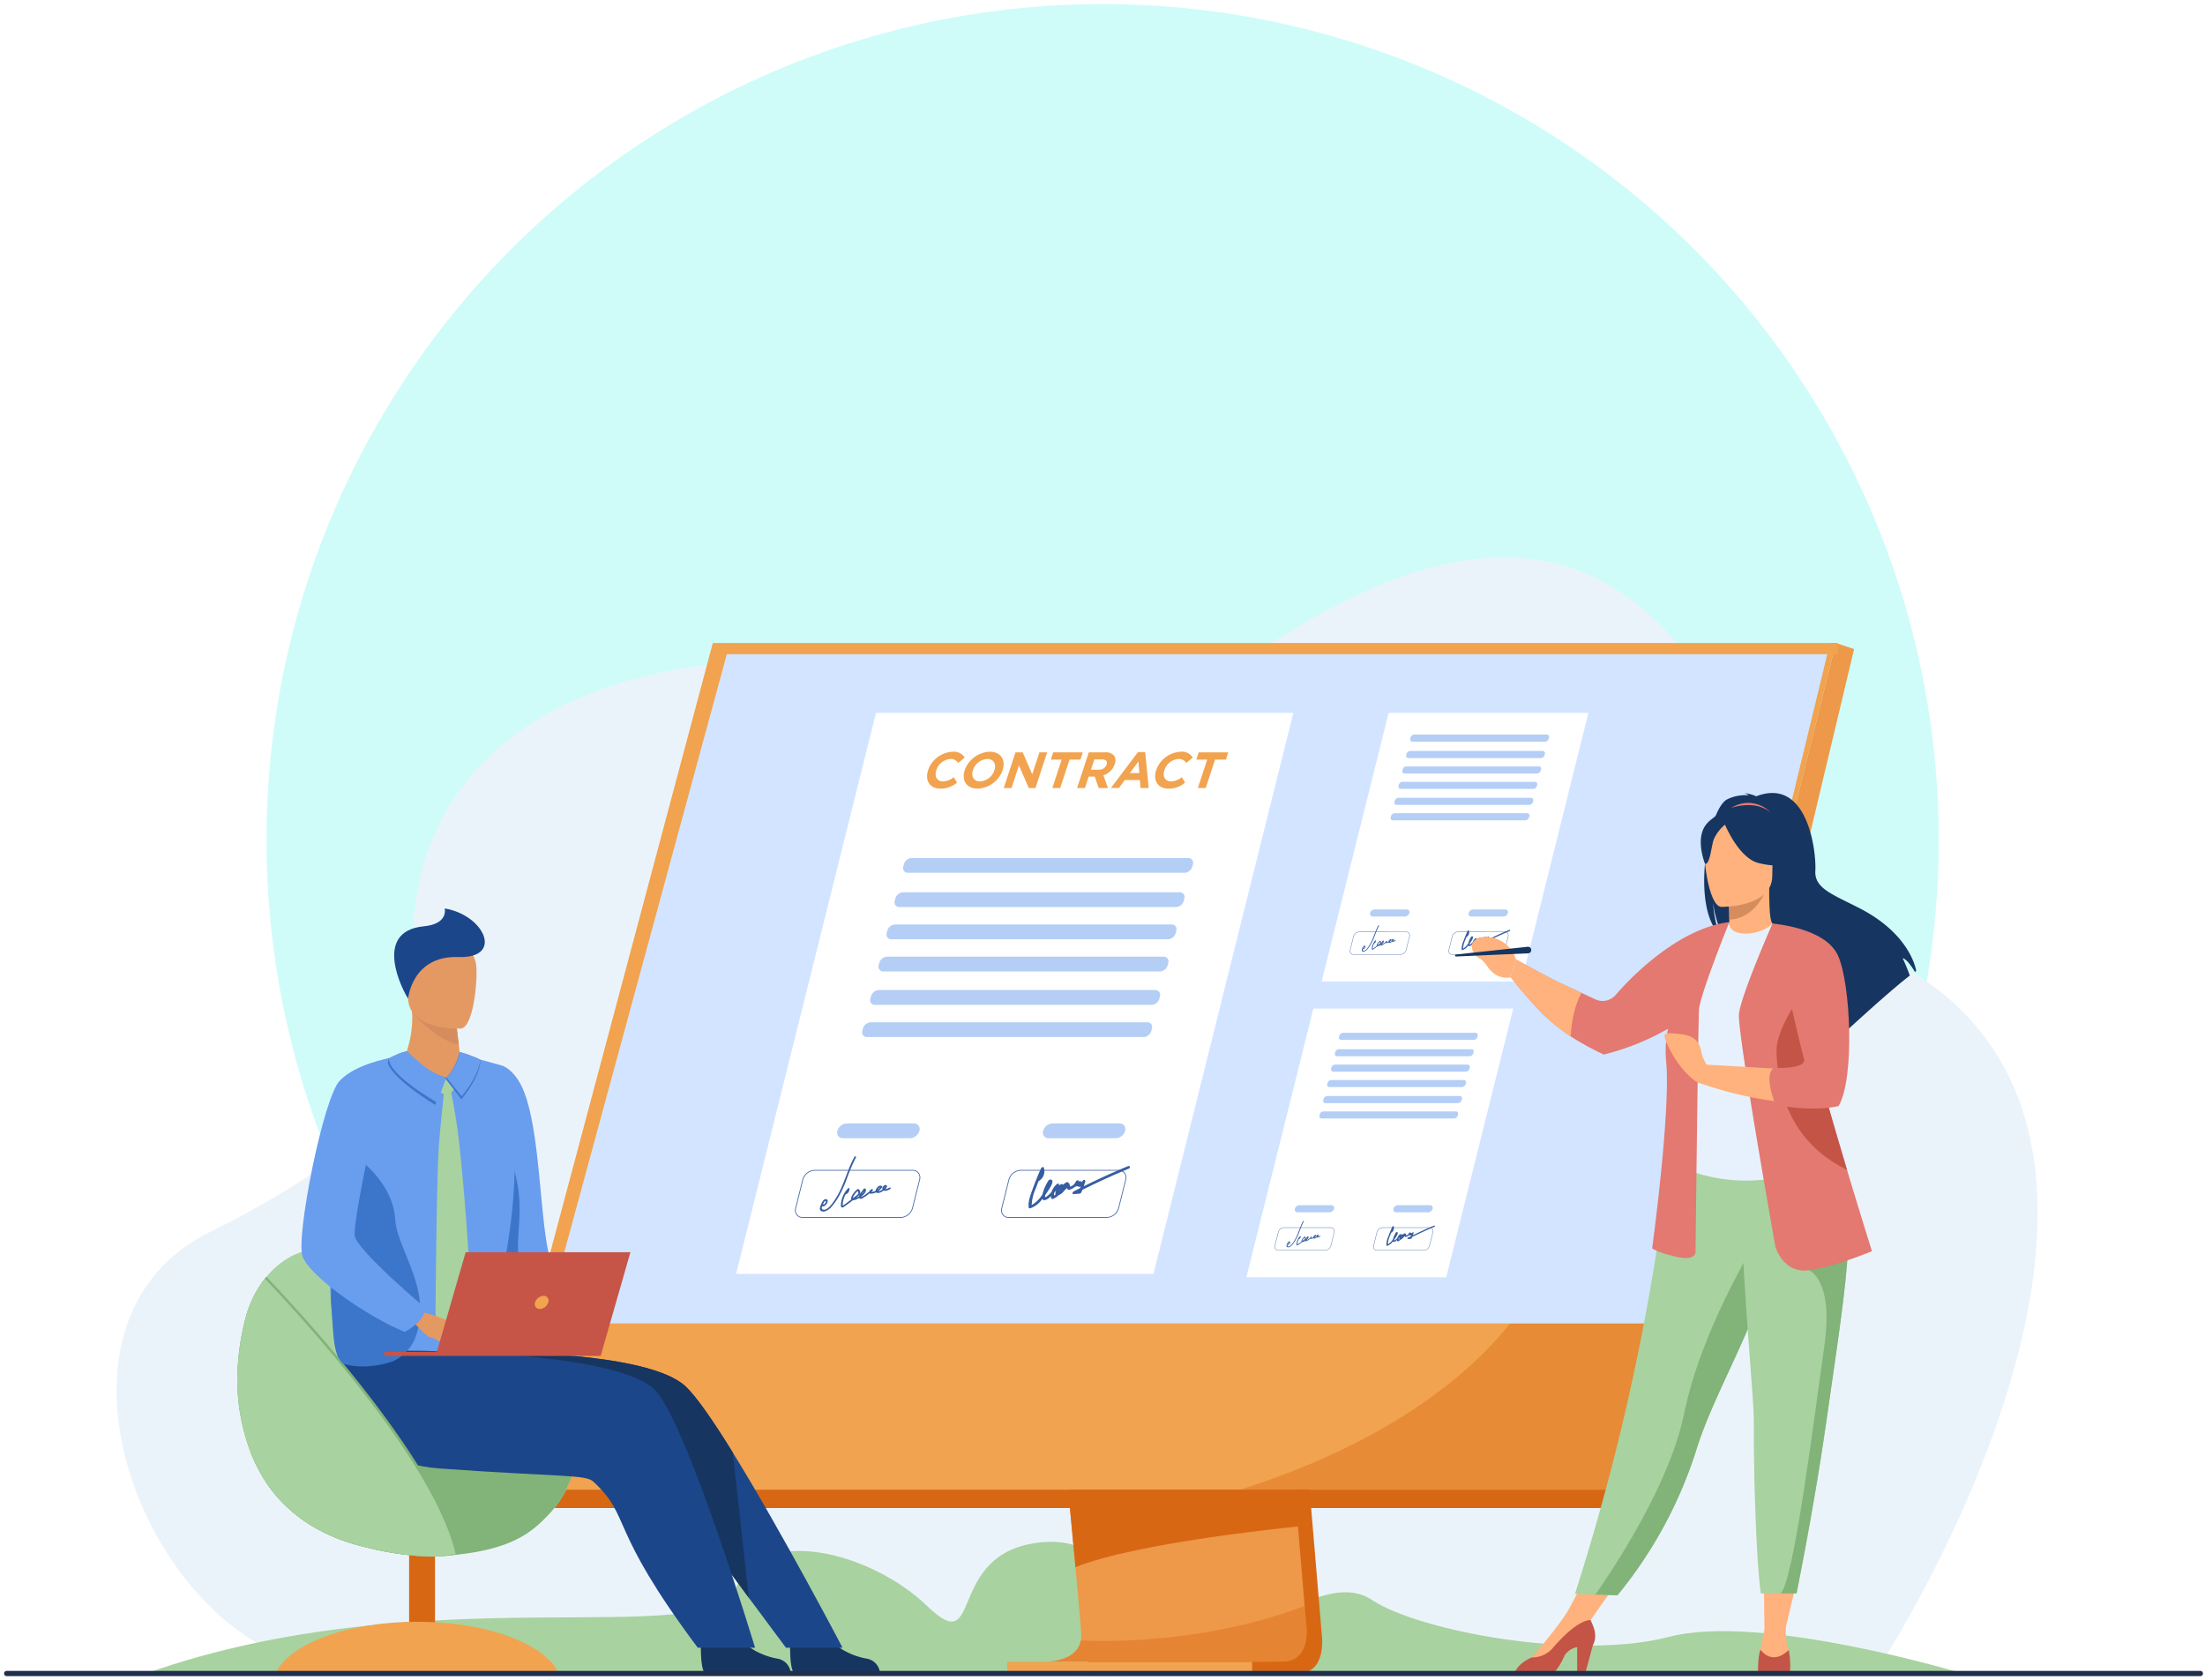 <svg xmlns="http://www.w3.org/2000/svg" xmlns:xlink="http://www.w3.org/1999/xlink" width="542" height="413" viewBox="0 0 542 413">
  <rect x="0" y="0" width="542" height="413" fill="#808080" stroke="none"/>
  <defs>
    <clipPath id="clip-Artboard_11">
      <rect width="542" height="413"/>
    </clipPath>
  </defs>
  <g id="Artboard_11" data-name="Artboard – 11" clip-path="url(#clip-Artboard_11)">
    <rect width="542" height="413" fill="#FFFFFF"/>
    <g id="Group_119240" data-name="Group 119240" transform="translate(-145 -95.478)">
      <circle id="Ellipse_14869" data-name="Ellipse 14869" cx="205.522" cy="205.522" r="205.522" transform="translate(210.508 96.478)" fill="#cffcf9"/>
      <g id="Group_119239" data-name="Group 119239" transform="translate(146 232.527)">
        <path id="Path_81503" data-name="Path 81503" d="M799.487,726.206s90.55-138.963-5.584-176.969c-24.215-9.573-32.662-143.6-140.222-76.587-42.775,26.65-104.367-5.6-163.351,12.027-54.169,16.189-55.415,62.886-48.566,79.7,7.484,18.369-22.36,40.331-52.924,55.415C340.9,643.449,376.152,726.6,421.444,727S799.487,726.206,799.487,726.206Z" transform="translate(-338.267 -453.962)" fill="#ebf3fa"/>
        <path id="Path_81504" data-name="Path 81504" d="M400.27,1617.464H846.507s-49.251-14.889-71.906-8.973-61.589-1.4-73.137-9.08-28.071,11.078-43.126,6.405-21.236-24.354-41.249-20.075-11.467,28.188-24.939,15.164-40.635-20.361-46.947-4.5S469.152,1593.14,400.27,1617.464Z" transform="translate(-365.272 -1343.156)" fill="#a8d29f"/>
        <g id="Group_118066" data-name="Group 118066" transform="translate(118.71 21.023)">
          <g id="Group_118043" data-name="Group 118043" transform="translate(0)">
            <path id="Path_81505" data-name="Path 81505" d="M1477.442,948.192,1490.715,1106s1.391,9.566-5.725,9.583c-11.7.028-58.233,0-58.233,0s8.805-1.991,8.7-6.472c-.125-5.281-15.513-162.418-15.513-162.418Z" transform="translate(-1285.527 -862.315)" fill="#d86713"/>
            <path id="Path_81506" data-name="Path 81506" d="M1466.907,1102.2c-11.395.146-55.838.007-58.141,0,.866,0,7.551-.165,8.5-5.195a6.72,6.72,0,0,0,.111-1.276c0-.984-.545-7.228-1.423-16.743-.785-8.533-1.841-19.693-3.024-32.046-4.584-47.87-11.065-113.628-11.065-113.628l57.5,1.493,9.431,112.136,1.841,21.886,1.655,19.691.346,4.1S1474.256,1102.112,1466.907,1102.2Z" transform="translate(-1271.313 -851.795)" fill="#ee9849"/>
            <path id="Path_81507" data-name="Path 81507" d="M1123.153,552.241,1090.824,682.1l-4.426,17.785-15.058,60.485H791.6l55.5-208.13Z" transform="translate(-791.597 -552.24)" fill="#f1a34f"/>
            <path id="Path_81508" data-name="Path 81508" d="M2151.111,552.239l4.48,1.494-50.337,211.155-5.957-4.517Z" transform="translate(-1819.554 -552.239)" fill="#ee9849"/>
            <path id="Path_81509" data-name="Path 81509" d="M1077.3,1529.7H799.279l-7.677-4.517h279.742Z" transform="translate(-791.6 -1317.049)" fill="#d86713"/>
            <rect id="Rectangle_148435" data-name="Rectangle 148435" width="60.196" height="2.86" transform="translate(127.871 250.473)" fill="#f1a34f"/>
            <path id="Path_81510" data-name="Path 81510" d="M1517.759,1545.87l-.376,4.478-.014.165s-39.1,3.749-54.668,9.995c-.392-4.278-.854-9.217-1.367-14.637Z" transform="translate(-1318.064 -1333.312)" fill="#d86713"/>
            <path id="Path_81511" data-name="Path 81511" d="M1492.282,1672.53c-11.395.146-55.838.007-58.141,0,.866,0,7.551-.165,8.5-5.195,4.577.237,30.029,1.049,55.026-8.489l.346,4.1S1499.631,1672.437,1492.282,1672.53Z" transform="translate(-1296.689 -1422.121)" fill="#d86713" opacity="0.4"/>
            <path id="Path_81512" data-name="Path 81512" d="M1761.682,1334.179l-10.172,40.859h-94.184c39.823-12.652,58.674-31.159,66.271-40.859Z" transform="translate(-1472.13 -1166.906)" fill="#d86713" opacity="0.4"/>
            <path id="Path_81513" data-name="Path 81513" d="M1173.353,565.1l-39.9,164.521H858.141L902.849,565.1Z" transform="translate(-843.906 -562.35)" fill="#d2e4ff"/>
            <path id="Path_81514" data-name="Path 81514" d="M840.13,1334.179h3.4l-.682,2.508-3.293-.373Z" transform="translate(-829.299 -1166.906)" fill="#f1a34f"/>
            <path id="Path_81515" data-name="Path 81515" d="M2334.2,552.236v2.752h-2.556l.667-2.752Z" transform="translate(-2002.2 -552.236)" fill="#f1a34f"/>
          </g>
          <g id="Group_118051" data-name="Group 118051" transform="translate(61.22 17.176)">
            <path id="Path_81516" data-name="Path 81516" d="M1077.781,770.456h102.6l34.389-137.927h-102.6Z" transform="translate(-1077.781 -632.529)" fill="#fff"/>
            <g id="Group_118050" data-name="Group 118050" transform="translate(14.49 9.555)">
              <g id="Group_118045" data-name="Group 118045" transform="translate(10.363 26.125)" opacity="0.5">
                <g id="Group_118044" data-name="Group 118044" transform="translate(6.138)">
                  <path id="Path_81517" data-name="Path 81517" d="M1242.648,916.331h67.97a2.1,2.1,0,0,0,1.913-1.532l.144-.574a1.16,1.16,0,0,0-1.15-1.532h-67.969a2.1,2.1,0,0,0-1.914,1.532l-.143.574A1.16,1.16,0,0,0,1242.648,916.331Z" transform="translate(-1237.43 -888.439)" fill="#699dee"/>
                  <path id="Path_81518" data-name="Path 81518" d="M1270.916,802.955h67.97a2.1,2.1,0,0,0,1.914-1.532l.143-.574a1.16,1.16,0,0,0-1.15-1.532h-67.969a2.1,2.1,0,0,0-1.914,1.532l-.143.574A1.16,1.16,0,0,0,1270.916,802.955Z" transform="translate(-1259.65 -799.317)" fill="#699dee"/>
                  <path id="Path_81519" data-name="Path 81519" d="M1261.1,842.339h67.97a2.1,2.1,0,0,0,1.914-1.532l.143-.574a1.16,1.16,0,0,0-1.15-1.532H1262a2.1,2.1,0,0,0-1.914,1.532l-.143.574A1.16,1.16,0,0,0,1261.1,842.339Z" transform="translate(-1251.931 -830.276)" fill="#699dee"/>
                  <path id="Path_81520" data-name="Path 81520" d="M1251.872,879.335h67.97a2.1,2.1,0,0,0,1.913-1.532l.143-.574a1.16,1.16,0,0,0-1.15-1.532h-67.97a2.1,2.1,0,0,0-1.914,1.532l-.143.574A1.16,1.16,0,0,0,1251.872,879.335Z" transform="translate(-1244.68 -859.358)" fill="#699dee"/>
                  <path id="Path_81521" data-name="Path 81521" d="M1223.849,991.73h67.969a2.1,2.1,0,0,0,1.914-1.532l.143-.574a1.16,1.16,0,0,0-1.15-1.532h-67.969a2.1,2.1,0,0,0-1.914,1.532l-.143.574A1.16,1.16,0,0,0,1223.849,991.73Z" transform="translate(-1222.652 -947.709)" fill="#699dee"/>
                  <path id="Path_81522" data-name="Path 81522" d="M1233.073,954.734h67.97a2.1,2.1,0,0,0,1.914-1.532l.143-.574a1.16,1.16,0,0,0-1.15-1.532H1233.98a2.1,2.1,0,0,0-1.914,1.532l-.143.574A1.16,1.16,0,0,0,1233.073,954.734Z" transform="translate(-1229.903 -918.627)" fill="#699dee"/>
                </g>
                <path id="Path_81523" data-name="Path 81523" d="M1195.379,1107.991h16.508a2.493,2.493,0,0,0,2.272-1.819h0a1.377,1.377,0,0,0-1.365-1.819h-16.508a2.493,2.493,0,0,0-2.272,1.819h0A1.377,1.377,0,0,0,1195.379,1107.991Z" transform="translate(-1193.958 -1039.1)" fill="#699dee"/>
                <path id="Path_81524" data-name="Path 81524" d="M1431.792,1107.991H1448.3a2.493,2.493,0,0,0,2.272-1.819h0a1.377,1.377,0,0,0-1.365-1.819H1432.7a2.493,2.493,0,0,0-2.272,1.819h0A1.378,1.378,0,0,0,1431.792,1107.991Z" transform="translate(-1379.798 -1039.1)" fill="#699dee"/>
              </g>
              <g id="Group_118046" data-name="Group 118046" transform="translate(0 102.798)">
                <path id="Path_81525" data-name="Path 81525" d="M1171.5,1169.533h-24.075a1.88,1.88,0,0,1-1.526-.694,1.992,1.992,0,0,1-.31-1.747l1.736-6.961a3.276,3.276,0,0,1,2.993-2.394h24.075a1.88,1.88,0,0,1,1.526.694,1.992,1.992,0,0,1,.31,1.747l-1.735,6.961A3.276,3.276,0,0,1,1171.5,1169.533Zm-21.182-11.6a3.072,3.072,0,0,0-2.805,2.247l-1.736,6.961a1.8,1.8,0,0,0,.275,1.581,1.691,1.691,0,0,0,1.374.619H1171.5a3.072,3.072,0,0,0,2.805-2.247l1.736-6.961a1.8,1.8,0,0,0-.275-1.581,1.69,1.69,0,0,0-1.374-.62Z" transform="translate(-1145.515 -1157.737)" fill="#476ba7"/>
              </g>
              <g id="Group_118047" data-name="Group 118047" transform="translate(50.659 102.798)">
                <path id="Path_81526" data-name="Path 81526" d="M1408.314,1169.533h-24.075a1.88,1.88,0,0,1-1.526-.694,1.991,1.991,0,0,1-.31-1.747l1.736-6.961a3.275,3.275,0,0,1,2.993-2.394h24.075a1.88,1.88,0,0,1,1.526.694,1.993,1.993,0,0,1,.31,1.747l-1.736,6.961A3.276,3.276,0,0,1,1408.314,1169.533Zm-21.182-11.6a3.072,3.072,0,0,0-2.805,2.247l-1.735,6.961a1.8,1.8,0,0,0,.274,1.581,1.693,1.693,0,0,0,1.374.619h24.075a3.073,3.073,0,0,0,2.806-2.247l1.735-6.961a1.8,1.8,0,0,0-.274-1.581,1.69,1.69,0,0,0-1.374-.62Z" transform="translate(-1382.329 -1157.737)" fill="#476ba7"/>
              </g>
              <g id="Group_118048" data-name="Group 118048" transform="translate(32.458)">
                <path id="Path_81527" data-name="Path 81527" d="M1297.5,681.73a6.708,6.708,0,0,1,6.062-4.536,3.108,3.108,0,0,1,2.927,1.429l-1.588,1.328a2.134,2.134,0,0,0-1.935-.978,3.936,3.936,0,0,0-3.448,2.757c-.493,1.5.136,2.757,1.64,2.757a4.415,4.415,0,0,0,2.643-1.027l.8,1.316a6.1,6.1,0,0,1-4.085,1.491C1297.928,686.266,1296.665,684.274,1297.5,681.73Z" transform="translate(-1297.244 -677.194)" fill="#f1a34f"/>
                <path id="Path_81528" data-name="Path 81528" d="M1339.586,681.73a6.826,6.826,0,0,1,6.162-4.536c2.707,0,3.987,2.018,3.161,4.536a6.825,6.825,0,0,1-6.162,4.536C1340.041,686.266,1338.76,684.249,1339.586,681.73Zm7.305,0c.493-1.5-.2-2.757-1.752-2.757a3.963,3.963,0,0,0-3.536,2.757c-.493,1.5.2,2.757,1.752,2.757A3.963,3.963,0,0,0,1346.892,681.73Z" transform="translate(-1330.333 -677.194)" fill="#f1a34f"/>
                <path id="Path_81529" data-name="Path 81529" d="M1388.262,677.9h1.779l2.338,5.4,1.772-5.4h1.9l-2.877,8.772h-1.642l-2.419-5.576-1.829,5.576h-1.9Z" transform="translate(-1366.53 -677.746)" fill="#f1a34f"/>
                <path id="Path_81530" data-name="Path 81530" d="M1442.126,679.676h-2.669l.584-1.78h7.268l-.584,1.78h-2.669l-2.293,6.992h-1.93Z" transform="translate(-1409.035 -677.746)" fill="#f1a34f"/>
                <path id="Path_81531" data-name="Path 81531" d="M1472.5,677.9h4.01a2.563,2.563,0,0,1,2.264.89,2.3,2.3,0,0,1,.086,2.03,4.2,4.2,0,0,1-2.772,2.719l1.115,3.133h-2.256l-.984-2.807h-1.491l-.921,2.807h-1.93Zm2.487,4.261a1.886,1.886,0,0,0,1.894-1.266c.271-.827-.166-1.253-1.105-1.253h-1.917l-.826,2.519Z" transform="translate(-1432.749 -677.746)" fill="#f1a34f"/>
                <path id="Path_81532" data-name="Path 81532" d="M1515.122,677.6h1.779l.861,8.834h-2.017l-.157-1.967h-3.709l-1.447,1.967h-1.967Zm.337,5.163-.232-2.845-2.1,2.845Z" transform="translate(-1463.281 -677.516)" fill="#f1a34f"/>
                <path id="Path_81533" data-name="Path 81533" d="M1559.593,681.73a6.708,6.708,0,0,1,6.062-4.536,3.108,3.108,0,0,1,2.927,1.429l-1.589,1.328a2.133,2.133,0,0,0-1.935-.978,3.936,3.936,0,0,0-3.448,2.757c-.493,1.5.136,2.757,1.639,2.757a4.415,4.415,0,0,0,2.643-1.027l.8,1.316a6.1,6.1,0,0,1-4.086,1.491C1560.022,686.266,1558.759,684.274,1559.593,681.73Z" transform="translate(-1503.271 -677.194)" fill="#f1a34f"/>
                <path id="Path_81534" data-name="Path 81534" d="M1609.318,679.676h-2.669l.584-1.78h7.268l-.584,1.78h-2.669l-2.294,6.992h-1.93Z" transform="translate(-1540.461 -677.746)" fill="#f1a34f"/>
              </g>
              <path id="Path_81535" data-name="Path 81535" d="M1438.286,1153.274q-5.485,2.267-10.888,4.953.214-.6.384-1.211c.091-.325-.346-.541-.617-.183a5.782,5.782,0,0,1-.382.453c.091-.291-.252-.452-.546-.24-.02.014-.037.029-.055.044.142-.391-.465-.449-.691-.071l-.338.565a2.366,2.366,0,0,1-1.09.728,1.852,1.852,0,0,1-.161-.606.269.269,0,0,0-.281-.257c-.007-.2-.186-.316-.45-.2a2.474,2.474,0,0,0-.829.611c-.18-.337-.759-.1-1.069.228l.026-.055c.146-.313-.125-.669-.492-.354a4.429,4.429,0,0,0-1.346,1.973,7.612,7.612,0,0,1-.689.679c-.12.1-.678.62-.806.575s-.057-.363,0-.589l.06-.083c.464-.646,2.7-3.686,1.125-3.659a.564.564,0,0,0-.438.267,10.469,10.469,0,0,0-1.291,2.752c-.052.178-.124.409-.182.651l-.138.184a7.177,7.177,0,0,1-2.506,2.409,11.2,11.2,0,0,1,1.045-4.155q.318-.872.661-1.743a.492.492,0,0,0,.218-.113,2.771,2.771,0,0,0,1.047-3.21c-.143-.265-.58-.024-.705.257q-1.132,2.539-2.052,5.1c-.542,1.511-1.157,3.107-.931,4.5.024.147.2.2.356.167a5.886,5.886,0,0,0,2.976-2.308.483.483,0,0,0,.317.28c.538.16,1.274-.439,1.8-.94a2.092,2.092,0,0,0,.095.508c.057.177.24.216.455.13a4.191,4.191,0,0,0,1.362-.91,2.935,2.935,0,0,0,1.363-1.093,7.2,7.2,0,0,0,.671-.67,1.029,1.029,0,0,0,.187.342c.2.225.693.021,1.01-.123a3.353,3.353,0,0,0,.832-.547,1.652,1.652,0,0,0,.573-.156.466.466,0,0,0,.135.142.592.592,0,0,0,.661-.063q-.078.221-.161.441-.787.4-1.572.8c-.346.178-.427.707-.039.678l1.442-.11a.573.573,0,0,0,.483-.364c.085-.192.166-.385.244-.578q5.639-2.826,11.382-5.2C1438.935,1153.7,1438.772,1153.073,1438.286,1153.274Zm-16.755,5.533a2.363,2.363,0,0,1-.119.3c-.032.068-.069.135-.107.2A2.557,2.557,0,0,1,1421.531,1158.807Zm-1.058.9a.9.9,0,0,0-.012.548,3.266,3.266,0,0,1-.361.239,2.067,2.067,0,0,1,.041-.673c.167-.2.323-.4.469-.607A3.572,3.572,0,0,0,1420.473,1159.708Z" transform="translate(-1356.428 -1051.4)" fill="#365da2"/>
              <g id="Group_118049" data-name="Group 118049" transform="translate(6.102 99.472)">
                <path id="Path_81536" data-name="Path 81536" d="M1182.506,1142.351c-1.294,2.406-2.021,4.875-3.073,7.31a19.535,19.535,0,0,1-1.9,3.492c-.546.78-1.736,2.476-2.745,2.109-.251-.092-.321-.307-.24-.6.018-.065.04-.131.063-.2a.556.556,0,0,0,.523-.061,1.878,1.878,0,0,0,.744-.828c.151-.327.127-.668-.136-.813a.743.743,0,0,0-.822.231,2.744,2.744,0,0,0-.526.931,2.88,2.88,0,0,0-.356,1.17c.037.556.636.753,1.223.624a3.74,3.74,0,0,0,1.822-1.344,15.609,15.609,0,0,0,1.493-2.106,29.154,29.154,0,0,0,2.083-4.532,44.4,44.4,0,0,1,2.24-5.263C1183.053,1142.188,1182.659,1142.067,1182.506,1142.351Zm-7.008,10.924c.044.17-.121.393-.255.55a.88.88,0,0,1-.153.151.527.527,0,0,1-.109.065.172.172,0,0,0-.034.008.146.146,0,0,0-.136-.076c.057-.128.116-.253.173-.373C1175.067,1153.422,1175.406,1152.919,1175.5,1153.275Z" transform="translate(-1174.038 -1142.189)" fill="#365da2"/>
                <path id="Path_81537" data-name="Path 81537" d="M1210.149,1175.759a2.9,2.9,0,0,1-.822.342.783.783,0,0,1-.21.006,1.293,1.293,0,0,0,.406-.638c.049-.349-.336-.429-.661-.25a1,1,0,0,0-.5.752.515.515,0,0,0,.04.248,1.824,1.824,0,0,1-1.061.426,3.859,3.859,0,0,0,.976-.965.2.2,0,0,0,.014-.219.642.642,0,0,0-.822-.063,1.648,1.648,0,0,0-.706.849,1.213,1.213,0,0,0-.09.311,2.442,2.442,0,0,1-1.043.236v-.006q.164-.152.322-.31c.158-.158.064-.319-.083-.339a.673.673,0,0,0-.671.525,10.017,10.017,0,0,1-1.653,1.2c-.147.084-.345.255-.443.147a5.182,5.182,0,0,0,.671-.593c.4-.419.792-1.168.321-1.427a.274.274,0,0,0-.334.081l-.62.823a3.609,3.609,0,0,0-.477.74.964.964,0,0,0-.068.259,4.5,4.5,0,0,1-.656.338l-.056.023q.183-.146.365-.293a1.51,1.51,0,0,0,.67-.992,1.113,1.113,0,0,0-.432-.831c-.059-.058-.2-.03-.284.035a4.461,4.461,0,0,0-1.47,1.888.736.736,0,0,0-.021.618q-.883.673-1.787,1.316c-.064.045-.219.187-.282.166s-.034-.156-.034-.219a4.339,4.339,0,0,1,.029-.505,5.006,5.006,0,0,1,.275-1.13,6.149,6.149,0,0,1,.459-.977.24.24,0,0,0,.252-.047,1.539,1.539,0,0,0,.635-1.306c-.016-.159-.27-.135-.389,0a6.34,6.34,0,0,0-1.73,4.226c.013.3.151.557.556.389a2.944,2.944,0,0,0,.526-.337q.33-.235.658-.475.616-.45,1.224-.915a2.1,2.1,0,0,0,.725-.163,4.934,4.934,0,0,0,.836-.4.417.417,0,0,0,.439.208,2.32,2.32,0,0,0,.733-.37c.244-.147.485-.3.719-.471s.448-.335.662-.515c.05.068.135.089.282.093a2.508,2.508,0,0,0,.618-.067,3.281,3.281,0,0,0,.667-.235.422.422,0,0,0,.109.075,1.2,1.2,0,0,0,.9-.055,3.42,3.42,0,0,0,.849-.478.828.828,0,0,0,.248.066,2.481,2.481,0,0,0,1.316-.406C1210.543,1175.992,1210.445,1175.6,1210.149,1175.759Zm-8.808,2.04a3.871,3.871,0,0,1,.937-1.164.524.524,0,0,1,.091.732,2.821,2.821,0,0,1-.486.428q-.278.222-.558.441l-.147.113C1201.113,1178.222,1201.27,1177.936,1201.341,1177.8Zm2.529-1.187a1.86,1.86,0,0,1-.484.693l-.091.086C1203.463,1177.127,1203.669,1176.867,1203.87,1176.612Zm3.934-.892a2.983,2.983,0,0,1-.574.539C1207.347,1176,1207.621,1175.706,1207.8,1175.72Zm1.08-.013c.027-.045.156-.189.135-.091a.776.776,0,0,1-.183.226A.349.349,0,0,1,1208.884,1175.707Z" transform="translate(-1193.011 -1168.081)" fill="#365da2"/>
              </g>
            </g>
          </g>
          <g id="Group_118058" data-name="Group 118058" transform="translate(205.151 17.176)">
            <path id="Path_81538" data-name="Path 81538" d="M1750.6,698.568h49.127l16.465-66.04H1767.07Z" transform="translate(-1750.604 -632.529)" fill="#fff"/>
            <g id="Group_118057" data-name="Group 118057" transform="translate(6.938 5.335)">
              <g id="Group_118053" data-name="Group 118053" transform="translate(4.962)" opacity="0.5">
                <g id="Group_118052" data-name="Group 118052" transform="translate(5.055)">
                  <path id="Path_81539" data-name="Path 81539" d="M1839.434,713.495h32.544a1,1,0,0,0,.916-.733l.069-.275a.555.555,0,0,0-.551-.733h-32.544a1,1,0,0,0-.916.733l-.069.275A.555.555,0,0,0,1839.434,713.495Z" transform="translate(-1836.936 -700.14)" fill="#699dee"/>
                  <path id="Path_81540" data-name="Path 81540" d="M1852.969,659.21h32.544a1,1,0,0,0,.916-.733l.068-.275a.555.555,0,0,0-.55-.734H1853.4a1,1,0,0,0-.916.734l-.069.275A.555.555,0,0,0,1852.969,659.21Z" transform="translate(-1847.575 -657.468)" fill="#699dee"/>
                  <path id="Path_81541" data-name="Path 81541" d="M1848.267,678.067h32.544a1,1,0,0,0,.916-.733l.068-.275a.555.555,0,0,0-.55-.733H1848.7a1,1,0,0,0-.916.733l-.069.275A.555.555,0,0,0,1848.267,678.067Z" transform="translate(-1843.879 -672.291)" fill="#699dee"/>
                  <path id="Path_81542" data-name="Path 81542" d="M1843.851,695.781h32.544a1.006,1.006,0,0,0,.917-.733l.068-.275a.555.555,0,0,0-.55-.733h-32.544a1,1,0,0,0-.916.733l-.068.275A.555.555,0,0,0,1843.851,695.781Z" transform="translate(-1840.408 -686.216)" fill="#699dee"/>
                  <path id="Path_81543" data-name="Path 81543" d="M1830.433,749.6h32.544a1,1,0,0,0,.916-.733l.069-.275a.555.555,0,0,0-.551-.734h-32.544a1.006,1.006,0,0,0-.917.734l-.068.275A.555.555,0,0,0,1830.433,749.6Z" transform="translate(-1829.86 -728.519)" fill="#699dee"/>
                  <path id="Path_81544" data-name="Path 81544" d="M1834.85,731.882h32.544a1,1,0,0,0,.916-.734l.069-.275a.556.556,0,0,0-.551-.734h-32.544a1,1,0,0,0-.916.734l-.069.275A.556.556,0,0,0,1834.85,731.882Z" transform="translate(-1833.332 -714.594)" fill="#699dee"/>
                </g>
                <path id="Path_81545" data-name="Path 81545" d="M1806.911,860.182h7.9a1.194,1.194,0,0,0,1.088-.871h0a.66.66,0,0,0-.654-.871h-7.9a1.193,1.193,0,0,0-1.088.871h0A.66.66,0,0,0,1806.911,860.182Z" transform="translate(-1806.231 -815.448)" fill="#699dee"/>
                <path id="Path_81546" data-name="Path 81546" d="M1920.107,860.182h7.9a1.193,1.193,0,0,0,1.088-.871h0a.659.659,0,0,0-.653-.871h-7.9a1.193,1.193,0,0,0-1.088.871h0A.659.659,0,0,0,1920.107,860.182Z" transform="translate(-1895.212 -815.448)" fill="#699dee"/>
              </g>
              <g id="Group_118054" data-name="Group 118054" transform="translate(0 48.46)">
                <path id="Path_81547" data-name="Path 81547" d="M1795.477,889.648H1783.95a.9.9,0,0,1-.731-.332.955.955,0,0,1-.149-.836l.831-3.333a1.568,1.568,0,0,1,1.433-1.146h11.527a.9.9,0,0,1,.731.332.953.953,0,0,1,.148.836l-.831,3.333A1.568,1.568,0,0,1,1795.477,889.648Zm-10.142-5.555a1.471,1.471,0,0,0-1.343,1.076l-.831,3.333a.864.864,0,0,0,.132.757.81.81,0,0,0,.658.3h11.527a1.472,1.472,0,0,0,1.343-1.076l.831-3.333a.863.863,0,0,0-.131-.757.808.808,0,0,0-.658-.3Z" transform="translate(-1783.036 -884)" fill="#476ba7"/>
              </g>
              <g id="Group_118055" data-name="Group 118055" transform="translate(24.256 48.46)">
                <path id="Path_81548" data-name="Path 81548" d="M1908.865,889.648h-11.527a.9.9,0,0,1-.731-.332.954.954,0,0,1-.148-.836l.831-3.333a1.568,1.568,0,0,1,1.433-1.146h11.527a.9.9,0,0,1,.731.332.954.954,0,0,1,.148.836l-.831,3.333A1.569,1.569,0,0,1,1908.865,889.648Zm-10.142-5.555a1.471,1.471,0,0,0-1.343,1.076l-.831,3.333a.863.863,0,0,0,.131.757.81.81,0,0,0,.658.3h11.527a1.471,1.471,0,0,0,1.343-1.076l.831-3.333a.864.864,0,0,0-.131-.757.81.81,0,0,0-.658-.3Z" transform="translate(-1896.424 -884)" fill="#476ba7"/>
              </g>
              <path id="Path_81549" data-name="Path 81549" d="M1923.215,881.863q-2.626,1.085-5.214,2.372.1-.29.184-.58c.043-.155-.166-.259-.3-.088a2.634,2.634,0,0,1-.183.217c.043-.139-.121-.217-.261-.115l-.027.021c.068-.187-.222-.215-.331-.034l-.162.27a1.136,1.136,0,0,1-.522.348.882.882,0,0,1-.077-.29.129.129,0,0,0-.135-.123c0-.095-.089-.151-.216-.095a1.182,1.182,0,0,0-.4.293c-.086-.161-.364-.046-.512.109l.013-.026c.07-.15-.06-.32-.235-.169a2.121,2.121,0,0,0-.645.944,3.592,3.592,0,0,1-.33.325c-.057.049-.324.3-.385.275s-.028-.174,0-.282l.028-.04c.222-.309,1.293-1.765.539-1.752a.269.269,0,0,0-.21.128,5.012,5.012,0,0,0-.618,1.318c-.025.086-.059.2-.087.312l-.066.088a3.433,3.433,0,0,1-1.2,1.154,5.36,5.36,0,0,1,.5-1.989q.152-.418.316-.835a.236.236,0,0,0,.1-.054,1.326,1.326,0,0,0,.5-1.537c-.068-.127-.277-.012-.338.123q-.542,1.216-.983,2.44a4.69,4.69,0,0,0-.446,2.155c.011.07.094.1.17.08a2.82,2.82,0,0,0,1.425-1.1.231.231,0,0,0,.152.134c.258.077.61-.21.863-.45a1.033,1.033,0,0,0,.045.243c.028.085.115.1.218.063a2,2,0,0,0,.652-.436,1.4,1.4,0,0,0,.653-.523,3.448,3.448,0,0,0,.321-.321.491.491,0,0,0,.09.164c.094.108.332.01.483-.059a1.605,1.605,0,0,0,.4-.262.8.8,0,0,0,.274-.075.224.224,0,0,0,.065.068.284.284,0,0,0,.317-.03q-.037.105-.077.211-.377.19-.753.384c-.165.086-.2.339-.019.325l.691-.053a.275.275,0,0,0,.231-.174q.061-.138.117-.277,2.7-1.353,5.449-2.49C1923.526,882.067,1923.448,881.767,1923.215,881.863Zm-8.022,2.649a1.125,1.125,0,0,1-.057.144c-.016.033-.033.065-.051.1A1.214,1.214,0,0,1,1915.193,884.512Zm-.507.432a.43.43,0,0,0-.006.262,1.6,1.6,0,0,1-.173.114.988.988,0,0,1,.02-.322c.08-.094.155-.191.224-.29A1.757,1.757,0,0,0,1914.686,884.944Z" transform="translate(-1884.022 -833.846)" fill="#365da2"/>
              <g id="Group_118056" data-name="Group 118056" transform="translate(2.922 46.867)">
                <path id="Path_81550" data-name="Path 81550" d="M1800.747,876.633c-.62,1.152-.968,2.334-1.471,3.5a9.373,9.373,0,0,1-.91,1.672c-.261.373-.831,1.185-1.314,1.01-.12-.044-.154-.147-.115-.288.009-.031.019-.063.03-.095a.267.267,0,0,0,.25-.029.9.9,0,0,0,.356-.4c.072-.157.061-.32-.065-.39a.356.356,0,0,0-.393.11,1.312,1.312,0,0,0-.252.446,1.377,1.377,0,0,0-.17.56c.018.266.3.36.585.3a1.791,1.791,0,0,0,.873-.644,7.5,7.5,0,0,0,.715-1.008,13.95,13.95,0,0,0,1-2.17,21.286,21.286,0,0,1,1.073-2.52C1801.009,876.555,1800.821,876.5,1800.747,876.633Zm-3.356,5.231c.021.081-.058.188-.122.263a.424.424,0,0,1-.073.072.24.24,0,0,1-.052.031l-.017,0a.069.069,0,0,0-.065-.036c.027-.061.055-.121.083-.179C1797.185,881.934,1797.348,881.693,1797.392,881.864Z" transform="translate(-1796.693 -876.556)" fill="#365da2"/>
                <path id="Path_81551" data-name="Path 81551" d="M1813.982,892.629a1.383,1.383,0,0,1-.394.163.384.384,0,0,1-.1,0,.62.62,0,0,0,.194-.305c.023-.167-.161-.206-.317-.12a.478.478,0,0,0-.238.36.245.245,0,0,0,.019.119.872.872,0,0,1-.508.2,1.846,1.846,0,0,0,.467-.462.1.1,0,0,0,.007-.1.307.307,0,0,0-.393-.03.789.789,0,0,0-.338.407.577.577,0,0,0-.043.149,1.167,1.167,0,0,1-.5.113v0c.052-.049.1-.1.155-.148.076-.076.031-.153-.04-.162a.322.322,0,0,0-.321.251,4.807,4.807,0,0,1-.791.573c-.07.04-.165.122-.212.07a2.433,2.433,0,0,0,.321-.284c.191-.2.379-.559.154-.683a.131.131,0,0,0-.16.039l-.3.394a1.731,1.731,0,0,0-.229.354.461.461,0,0,0-.032.124,2.161,2.161,0,0,1-.314.162l-.027.011.175-.14a.723.723,0,0,0,.321-.475.532.532,0,0,0-.207-.4c-.028-.028-.095-.015-.136.017a2.136,2.136,0,0,0-.7.9.352.352,0,0,0-.01.3q-.423.323-.856.63c-.03.022-.1.09-.135.079s-.016-.075-.016-.1a2.011,2.011,0,0,1,.014-.242,2.4,2.4,0,0,1,.132-.541,2.94,2.94,0,0,1,.22-.468.115.115,0,0,0,.121-.022.736.736,0,0,0,.3-.625c-.007-.076-.129-.065-.186,0a3.036,3.036,0,0,0-.829,2.023c.007.145.072.267.266.186a1.4,1.4,0,0,0,.252-.161q.158-.113.315-.227.295-.216.586-.438a1,1,0,0,0,.347-.078,2.369,2.369,0,0,0,.4-.191.2.2,0,0,0,.21.1,1.111,1.111,0,0,0,.351-.177c.117-.071.232-.145.344-.225s.215-.16.317-.247c.024.033.065.043.135.044a1.19,1.19,0,0,0,.3-.032,1.591,1.591,0,0,0,.319-.113.2.2,0,0,0,.052.036.576.576,0,0,0,.432-.027,1.637,1.637,0,0,0,.406-.229.4.4,0,0,0,.119.031,1.186,1.186,0,0,0,.63-.194C1814.171,892.74,1814.124,892.554,1813.982,892.629Zm-4.218.977a1.854,1.854,0,0,1,.449-.557.251.251,0,0,1,.043.351,1.344,1.344,0,0,1-.232.205l-.267.211-.071.055C1809.656,893.808,1809.731,893.671,1809.765,893.606Zm1.211-.568a.89.89,0,0,1-.232.332l-.044.041C1810.781,893.284,1810.879,893.16,1810.976,893.037Zm1.884-.427a1.408,1.408,0,0,1-.275.258C1812.641,892.745,1812.772,892.6,1812.859,892.61Zm.517-.006c.013-.022.075-.09.065-.043a.374.374,0,0,1-.088.108A.168.168,0,0,1,1813.376,892.6Z" transform="translate(-1805.776 -888.953)" fill="#365da2"/>
              </g>
            </g>
          </g>
          <g id="Group_118065" data-name="Group 118065" transform="translate(186.655 89.881)">
            <path id="Path_81552" data-name="Path 81552" d="M1664.142,1038.44h49.127l16.465-66.04h-49.127Z" transform="translate(-1664.142 -972.4)" fill="#fff"/>
            <g id="Group_118064" data-name="Group 118064" transform="translate(6.938 5.942)">
              <g id="Group_118060" data-name="Group 118060" transform="translate(4.962)" opacity="0.5">
                <g id="Group_118059" data-name="Group 118059" transform="translate(6.034)">
                  <path id="Path_81553" data-name="Path 81553" d="M1757.549,1056.2h32.544a1,1,0,0,0,.916-.733l.069-.275a.556.556,0,0,0-.551-.733h-32.544a1,1,0,0,0-.916.733l-.069.275A.556.556,0,0,0,1757.549,1056.2Z" transform="translate(-1755.05 -1042.849)" fill="#699dee"/>
                  <path id="Path_81554" data-name="Path 81554" d="M1771.084,1001.918h32.544a1,1,0,0,0,.916-.733l.068-.275a.555.555,0,0,0-.551-.733h-32.544a1,1,0,0,0-.917.733l-.068.275A.555.555,0,0,0,1771.084,1001.918Z" transform="translate(-1765.69 -1000.177)" fill="#699dee"/>
                  <path id="Path_81555" data-name="Path 81555" d="M1766.381,1020.775h32.544a1.006,1.006,0,0,0,.916-.734l.068-.275a.555.555,0,0,0-.551-.733h-32.544a1,1,0,0,0-.916.733l-.069.275A.556.556,0,0,0,1766.381,1020.775Z" transform="translate(-1761.994 -1014.999)" fill="#699dee"/>
                  <path id="Path_81556" data-name="Path 81556" d="M1761.965,1038.489h32.544a1.006,1.006,0,0,0,.916-.733l.068-.275a.555.555,0,0,0-.55-.733H1762.4a1.006,1.006,0,0,0-.917.733l-.068.275A.556.556,0,0,0,1761.965,1038.489Z" transform="translate(-1758.522 -1028.924)" fill="#699dee"/>
                  <path id="Path_81557" data-name="Path 81557" d="M1748.548,1092.3h32.544a1,1,0,0,0,.916-.733l.069-.275a.555.555,0,0,0-.551-.733h-32.544a1,1,0,0,0-.917.733l-.068.275A.555.555,0,0,0,1748.548,1092.3Z" transform="translate(-1747.975 -1071.228)" fill="#699dee"/>
                  <path id="Path_81558" data-name="Path 81558" d="M1752.964,1074.59h32.544a1,1,0,0,0,.916-.733l.068-.275a.555.555,0,0,0-.55-.733H1753.4a1,1,0,0,0-.916.733l-.069.275A.555.555,0,0,0,1752.964,1074.59Z" transform="translate(-1751.447 -1057.303)" fill="#699dee"/>
                </g>
                <path id="Path_81559" data-name="Path 81559" d="M1720.449,1200.053h7.9a1.194,1.194,0,0,0,1.088-.871h0a.66.66,0,0,0-.654-.871h-7.9a1.194,1.194,0,0,0-1.088.871h0A.66.66,0,0,0,1720.449,1200.053Z" transform="translate(-1719.769 -1155.926)" fill="#699dee"/>
                <path id="Path_81560" data-name="Path 81560" d="M1833.645,1200.053h7.9a1.193,1.193,0,0,0,1.088-.871h0a.659.659,0,0,0-.654-.871h-7.9a1.193,1.193,0,0,0-1.088.871h0A.66.66,0,0,0,1833.645,1200.053Z" transform="translate(-1808.75 -1155.926)" fill="#699dee"/>
              </g>
              <g id="Group_118061" data-name="Group 118061" transform="translate(0 47.853)">
                <path id="Path_81561" data-name="Path 81561" d="M1709.015,1229.519h-11.527a.9.9,0,0,1-.731-.333.955.955,0,0,1-.149-.836l.831-3.333a1.568,1.568,0,0,1,1.433-1.146H1710.4a.9.9,0,0,1,.731.332.953.953,0,0,1,.148.836l-.831,3.333A1.569,1.569,0,0,1,1709.015,1229.519Zm-10.142-5.555a1.471,1.471,0,0,0-1.343,1.076l-.831,3.333a.865.865,0,0,0,.132.757.811.811,0,0,0,.658.3h11.527a1.472,1.472,0,0,0,1.343-1.076l.831-3.333a.863.863,0,0,0-.131-.757.81.81,0,0,0-.658-.3Z" transform="translate(-1696.573 -1223.871)" fill="#476ba7"/>
              </g>
              <g id="Group_118062" data-name="Group 118062" transform="translate(24.256 47.853)">
                <path id="Path_81562" data-name="Path 81562" d="M1822.4,1229.519h-11.527a.9.9,0,0,1-.731-.333.954.954,0,0,1-.148-.836l.831-3.333a1.569,1.569,0,0,1,1.433-1.146h11.527a.9.9,0,0,1,.731.332.953.953,0,0,1,.148.836l-.831,3.333A1.57,1.57,0,0,1,1822.4,1229.519Zm-10.142-5.555a1.471,1.471,0,0,0-1.343,1.076l-.831,3.333a.865.865,0,0,0,.131.757.811.811,0,0,0,.658.3H1822.4a1.471,1.471,0,0,0,1.343-1.076l.831-3.333a.863.863,0,0,0-.131-.757.81.81,0,0,0-.658-.3Z" transform="translate(-1809.961 -1223.871)" fill="#476ba7"/>
              </g>
              <path id="Path_81563" data-name="Path 81563" d="M1836.753,1221.735q-2.626,1.085-5.214,2.372.1-.289.184-.58c.044-.156-.166-.259-.3-.088a2.642,2.642,0,0,1-.183.217c.043-.139-.121-.217-.261-.115l-.027.021c.068-.187-.223-.215-.331-.034l-.162.27a1.134,1.134,0,0,1-.522.348.886.886,0,0,1-.077-.29.129.129,0,0,0-.135-.123c0-.1-.089-.151-.216-.095a1.185,1.185,0,0,0-.4.292c-.086-.161-.363-.046-.512.109l.012-.026c.07-.15-.06-.32-.235-.169a2.12,2.12,0,0,0-.645.944,3.622,3.622,0,0,1-.33.325c-.057.049-.324.3-.386.275s-.027-.174,0-.282l.028-.04c.222-.309,1.293-1.765.539-1.752a.27.27,0,0,0-.21.128,5.026,5.026,0,0,0-.618,1.317c-.025.086-.059.2-.087.312l-.067.088a3.434,3.434,0,0,1-1.2,1.153,5.359,5.359,0,0,1,.5-1.989q.152-.418.316-.835a.234.234,0,0,0,.1-.054,1.326,1.326,0,0,0,.5-1.537c-.068-.127-.278-.012-.338.123q-.542,1.216-.983,2.441a4.689,4.689,0,0,0-.446,2.155c.012.07.094.1.171.08a2.817,2.817,0,0,0,1.425-1.1.23.23,0,0,0,.152.134c.257.077.61-.21.863-.45a1.012,1.012,0,0,0,.045.244c.027.085.115.1.218.063a2.005,2.005,0,0,0,.652-.436,1.407,1.407,0,0,0,.653-.523,3.5,3.5,0,0,0,.322-.321.49.49,0,0,0,.09.164c.094.108.332.01.484-.059a1.616,1.616,0,0,0,.4-.262.8.8,0,0,0,.274-.075.221.221,0,0,0,.065.068.284.284,0,0,0,.317-.03c-.025.07-.05.141-.077.211q-.376.19-.753.384c-.165.086-.2.339-.018.324l.69-.052a.275.275,0,0,0,.232-.174q.061-.138.117-.276,2.7-1.353,5.45-2.49C1837.064,1221.939,1836.986,1221.638,1836.753,1221.735Zm-8.022,2.649a1.124,1.124,0,0,1-.057.144c-.016.033-.033.065-.051.1A1.212,1.212,0,0,1,1828.731,1224.384Zm-.507.432a.429.429,0,0,0-.006.262,1.585,1.585,0,0,1-.172.114.99.99,0,0,1,.02-.322c.08-.094.155-.191.224-.291A1.746,1.746,0,0,0,1828.224,1224.815Z" transform="translate(-1797.559 -1174.324)" fill="#365da2"/>
              <g id="Group_118063" data-name="Group 118063" transform="translate(2.922 46.26)">
                <path id="Path_81564" data-name="Path 81564" d="M1714.285,1216.5c-.62,1.152-.968,2.334-1.471,3.5a9.364,9.364,0,0,1-.91,1.672c-.261.373-.832,1.185-1.314,1.009-.12-.044-.154-.147-.115-.287.009-.031.019-.063.031-.1a.266.266,0,0,0,.25-.029.9.9,0,0,0,.356-.4c.072-.157.061-.32-.065-.39a.355.355,0,0,0-.393.111,1.316,1.316,0,0,0-.252.446,1.376,1.376,0,0,0-.17.56c.017.266.3.36.585.3a1.791,1.791,0,0,0,.873-.644,7.467,7.467,0,0,0,.715-1.008,13.966,13.966,0,0,0,1-2.17,21.244,21.244,0,0,1,1.073-2.52C1714.547,1216.427,1714.358,1216.369,1714.285,1216.5Zm-3.355,5.231c.021.081-.058.188-.122.263a.437.437,0,0,1-.073.072.253.253,0,0,1-.052.031l-.016,0a.069.069,0,0,0-.065-.036c.027-.061.055-.121.083-.179C1710.724,1221.805,1710.886,1221.564,1710.93,1221.735Z" transform="translate(-1710.231 -1216.427)" fill="#365da2"/>
                <path id="Path_81565" data-name="Path 81565" d="M1727.52,1232.5a1.382,1.382,0,0,1-.393.163.386.386,0,0,1-.1,0,.622.622,0,0,0,.194-.305c.023-.167-.161-.205-.317-.12a.477.477,0,0,0-.238.36.245.245,0,0,0,.019.119.872.872,0,0,1-.508.2,1.845,1.845,0,0,0,.468-.462.1.1,0,0,0,.007-.105.308.308,0,0,0-.394-.03.788.788,0,0,0-.338.407.576.576,0,0,0-.043.149,1.166,1.166,0,0,1-.5.113v0c.052-.048.1-.1.154-.148.075-.075.031-.153-.04-.162a.322.322,0,0,0-.321.251,4.782,4.782,0,0,1-.792.573c-.07.04-.165.122-.212.07a2.5,2.5,0,0,0,.321-.284c.19-.2.379-.559.153-.684a.132.132,0,0,0-.16.039l-.3.394a1.722,1.722,0,0,0-.228.354.465.465,0,0,0-.032.124,2.148,2.148,0,0,1-.314.162l-.027.011.175-.141a.722.722,0,0,0,.321-.475.532.532,0,0,0-.207-.4c-.028-.028-.095-.014-.136.017a2.139,2.139,0,0,0-.7.9.353.353,0,0,0-.01.3q-.423.322-.856.63c-.031.022-.1.09-.135.08s-.016-.075-.016-.1a2.037,2.037,0,0,1,.014-.242,2.38,2.38,0,0,1,.132-.541,2.934,2.934,0,0,1,.22-.468.115.115,0,0,0,.121-.022.737.737,0,0,0,.3-.625c-.007-.076-.129-.065-.186,0a3.035,3.035,0,0,0-.829,2.023c.007.145.072.267.266.186a1.412,1.412,0,0,0,.252-.161l.315-.227q.295-.216.586-.438a1,1,0,0,0,.347-.078,2.372,2.372,0,0,0,.4-.191.2.2,0,0,0,.21.1,1.11,1.11,0,0,0,.351-.177c.117-.071.232-.145.344-.225s.215-.16.317-.247c.024.033.065.043.135.044a1.2,1.2,0,0,0,.3-.032,1.57,1.57,0,0,0,.319-.113.2.2,0,0,0,.052.036.577.577,0,0,0,.432-.027,1.634,1.634,0,0,0,.406-.229.389.389,0,0,0,.119.032,1.188,1.188,0,0,0,.63-.194C1727.709,1232.612,1727.662,1232.426,1727.52,1232.5Zm-4.217.977a1.856,1.856,0,0,1,.449-.557.251.251,0,0,1,.043.351,1.378,1.378,0,0,1-.232.205l-.267.211-.07.054C1723.194,1233.68,1723.269,1233.543,1723.3,1233.478Zm1.211-.568a.889.889,0,0,1-.232.332l-.044.041C1724.319,1233.156,1724.417,1233.031,1724.514,1232.909Zm1.884-.427a1.424,1.424,0,0,1-.275.258C1726.179,1232.617,1726.31,1232.476,1726.4,1232.482Zm.517-.006c.013-.022.075-.09.064-.043a.367.367,0,0,1-.088.108A.165.165,0,0,1,1726.915,1232.476Z" transform="translate(-1719.315 -1228.824)" fill="#365da2"/>
              </g>
            </g>
          </g>
        </g>
        <g id="man_2" data-name="man 2" transform="translate(57.319 86.286)">
          <path id="Path_81566" data-name="Path 81566" d="M1037.389,1675.9s-.606,10.031,1.221,10.177c.243.019,9.269.019,9.269.019l11.521-.072a3.937,3.937,0,0,0-3.443-3.611c-3.368-.63-9.284-2.942-10.285-8.089S1037.389,1675.9,1037.389,1675.9Z" transform="translate(-923.342 -1498.022)" fill="#163560"/>
          <path id="Path_81567" data-name="Path 81567" d="M1139.94,1675.9s-.606,10.031,1.221,10.177c.243.019,9.268.019,9.268.019l11.521-.072a3.937,3.937,0,0,0-3.443-3.611c-3.368-.63-9.284-2.942-10.285-8.089S1139.94,1675.9,1139.94,1675.9Z" transform="translate(-1003.956 -1498.022)" fill="#163560"/>
          <path id="Path_81568" data-name="Path 81568" d="M830.745,1104.126l-10.1,3.481s-6.425-13.079-7.99-14.855c-1.785-2.026-3.068-17.618-3.876-31.722-.705-12.334-1.049-23.53-1.049-23.53s3.436.781,5.68,6.584c3.846,9.947,3.818,29.368,5.958,39.383C820.6,1089.233,828.665,1103.307,830.745,1104.126Z" transform="translate(-742.89 -998.957)" fill="#699dee"/>
          <path id="Path_81569" data-name="Path 81569" d="M817.968,1194.352c-3.849-4.478-6.425-13.079-7.99-14.855-1.785-2.026-10.232-13.541-2.34-31.646,3.869,11.451.641,17.69,1.857,24.45C810.7,1179,817.617,1189.873,817.968,1194.352Z" transform="translate(-740.211 -1085.7)" fill="#3b76ca"/>
          <path id="Path_81570" data-name="Path 81570" d="M708.454,1584.878a4.963,4.963,0,0,1-3.181.838c-2.535,0-3.181-.838-3.181-.838v-35.6h6.362Z" transform="translate(-659.847 -1401.256)" fill="#d86713"/>
          <path id="Path_81571" data-name="Path 81571" d="M588.225,1293.459c0,.025-.007.053-.011.08a33.3,33.3,0,0,1-.913,4.41,26.186,26.186,0,0,1-2.571,6.253c-3.445,5.811-9.979,12.278-25.647,14.389-.759.1-1.542.2-2.346.277q-2.193.224-4.613.335c-.1,0-.205.009-.308.011s-.205.009-.31.011a75.966,75.966,0,0,1-15.344-2.3c-11.673-2.769-19.278-8.471-24.088-15.407a0,0,0,0,1,0,0q-.613-.884-1.167-1.792a38.3,38.3,0,0,1-2.5-4.869,51.005,51.005,0,0,1-3.789-19.2,63.4,63.4,0,0,1,2.029-15.063,27.356,27.356,0,0,1,3.711-8.262,22.349,22.349,0,0,1,1.419-1.885,20.98,20.98,0,0,1,5.757-4.849c5.577-3.178,23.918-6.344,39.454,1.854C585.582,1262.536,589.887,1281.177,588.225,1293.459Z" transform="translate(-504.614 -1159.899)" fill="#a8d29f"/>
          <path id="Path_81572" data-name="Path 81572" d="M606.535,1500.331c-4.561,5.308-8.668,10.747-24.336,12.49-.759.083-1.542.161-2.346.226q-2.193.187-4.613.277c-.1,0-.205.009-.308.009s-.205.009-.31.011a75.975,75.975,0,0,1-15.344-2.3c-11.673-2.769-19.278-8.471-24.088-15.407a0,0,0,0,1,0,0q-.613-.884-1.167-1.792c8.857-2.113,27.774-5.818,46.569-4.3,10.2.821,20.771,1.729,29.827,2.528C610.724,1492.094,608.039,1498.582,606.535,1500.331Z" transform="translate(-527.731 -1354.017)" fill="#82b378"/>
          <path id="Path_81573" data-name="Path 81573" d="M612.3,1045.991q.219-.9.466-1.774c2.24-7.92,5.889-13.662,11.622-14.6.72,1.959,7.739,5.213,13.881,4.9a4.026,4.026,0,0,0,1.69-.958c4.851-.685,7.158-3.284,6.931-3.635.2.016,5.093,1.386,5.093,1.386,4.243,18.556,4.752,28.866-.355,55.328-1.864,9.665.986,14.916.355,15.549-1.1,1.107-13.328,1.426-23.156,1.806-1.179.044-2.344.086-3.477.123-7.184.234-13.1.318-13.1.318-.488-.608-1.386-6.216-2-14.113C609.272,1077.705,609.015,1059.261,612.3,1045.991Z" transform="translate(-587.144 -992.758)" fill="#699dee"/>
          <path id="Path_81574" data-name="Path 81574" d="M694.515,984.311l5.842,4.84,8.9-1.374c-.084-.857-.527-4.57-.908-7.739-.313-2.588-.585-4.81-.585-4.81l-10.628-4.253-.321-.127c0,.053.007.107.009.16.03.425.049.84.058,1.249A26.359,26.359,0,0,1,694.515,984.311Z" transform="translate(-653.891 -946.562)" fill="#e49963"/>
          <path id="Path_81575" data-name="Path 81575" d="M676.578,1395.821c29.743,2.136,39,1.75,40.046,3.18,6.566,9,7.23,10.549,20.548,28.578,2.542,3.44,5.542,7.479,9.134,12.284h13.906s-15-28.627-27-48.021c-4.733-7.655-9-13.871-11.691-16.323-9.3-8.472-46.328-8.275-46.328-8.275s-32.155-.778-34.685,3.985C639.961,1372.265,654.184,1394.21,676.578,1395.821Z" transform="translate(-611.427 -1258.125)" fill="#1c468a"/>
          <path id="Path_81576" data-name="Path 81576" d="M676.578,1395.821c29.743,2.136,39,1.75,40.046,3.18,6.566,9,7.23,10.549,20.548,28.578l-3.958-35.737c-4.733-7.655-9-13.871-11.691-16.323-9.3-8.472-46.328-8.275-46.328-8.275s-32.155-.778-34.685,3.985C639.961,1372.265,654.184,1394.21,676.578,1395.821Z" transform="translate(-611.427 -1258.125)" fill="#163560"/>
          <path id="Path_81577" data-name="Path 81577" d="M728.078,1050.75l5.852-.621a.867.867,0,0,1,.592,1.083c-.141.922-2.07,3.418-2.8,3.542S726.492,1052.446,728.078,1050.75Z" transform="translate(-680.011 -1008.883)" fill="#a8d29f"/>
          <path id="Path_81578" data-name="Path 81578" d="M625.813,1374.841s.992,18.01,23.387,19.62c29.742,2.137,35.879,1.431,37.824,3.25,9.561,8.937,3.242,10.832,25.655,40.824h14.078s-17.183-56.917-24.964-63.726c-9.451-8.271-48.058-8.894-48.058-8.894s-25.732-1.982-28.262,2.781C624.923,1369.731,625.813,1374.841,625.813,1374.841Z" transform="translate(-599.478 -1256.795)" fill="#1c468a"/>
          <g id="Group_118067" data-name="Group 118067" transform="translate(0.001 90.543)">
            <path id="Path_81579" data-name="Path 81579" d="M559.087,1348.728a31.8,31.8,0,0,1-4.769.607c-.681.031-1.372.042-2.08.036q-.09,0-.181,0l-.547-.011a75.989,75.989,0,0,1-15.344-2.3c-15.249-3.617-23.555-12.24-27.759-22.07a51,51,0,0,1-3.789-19.2,63.408,63.408,0,0,1,2.029-15.063,27.373,27.373,0,0,1,3.711-8.261q.5-.737,1.053-1.435c.118-.152.241-.3.366-.451C522.284,1291.566,554.033,1326.5,559.087,1348.728Z" transform="translate(-504.619 -1280.578)" fill="#82b378"/>
            <path id="Path_81580" data-name="Path 81580" d="M558.291,1350.385a31.824,31.824,0,0,1-4.769.607c-.424.02-.85.031-1.283.036q-.09,0-.181,0l-.547-.011a75.982,75.982,0,0,1-15.344-2.3c-15.249-3.617-23.555-12.24-27.759-22.07a51,51,0,0,1-3.789-19.2,63.406,63.406,0,0,1,2.029-15.063,27.372,27.372,0,0,1,3.711-8.261q.5-.737,1.053-1.435C522.327,1294.149,553.3,1328.45,558.291,1350.385Z" transform="translate(-504.619 -1282.234)" fill="#a8d29f"/>
          </g>
          <g id="Group_118068" data-name="Group 118068" transform="translate(36.814 35.07)">
            <path id="Path_81581" data-name="Path 81581" d="M747.176,1022.334s-.974,4.349-3.543,6.453l3.961,5.153s4.8-5.681,4.658-9.747A32.071,32.071,0,0,0,747.176,1022.334Z" transform="translate(-729.316 -1022.104)" fill="#3b76ca"/>
            <path id="Path_81582" data-name="Path 81582" d="M748.029,1022.334s-.742,4.093-3.31,6.2l3.806,4.686s4.177-4.856,4.581-9.025A32.07,32.07,0,0,0,748.029,1022.334Z" transform="translate(-730.17 -1022.104)" fill="#699dee"/>
            <path id="Path_81583" data-name="Path 81583" d="M681.235,1022.334s6.059,5.74,10.022,6.2l-2.712,6.77s-11.8-6.992-11.837-11.18C676.708,1024.121,679.956,1022.371,681.235,1022.334Z" transform="translate(-676.708 -1022.104)" fill="#3b76ca"/>
            <path id="Path_81584" data-name="Path 81584" d="M683.257,1021.26s5.626,5.97,9.589,6.427l-2.2,6.239s-11.885-6.691-11.92-10.879C678.73,1023.047,681.978,1021.3,683.257,1021.26Z" transform="translate(-678.297 -1021.26)" fill="#699dee"/>
          </g>
          <path id="Path_81585" data-name="Path 81585" d="M612.37,1184.82c.613,7.9.448,12.024,2.885,14.345,0,0,4.933,1.857,12.214-.55a10.723,10.723,0,0,0,5.387-5.408c4.8-11.915-4.332-21.818-4.8-29.71s-7.7-13.656-7.7-13.656S611.388,1172.212,612.37,1184.82Z" transform="translate(-589.26 -1087.264)" fill="#3b76ca"/>
          <path id="Path_81586" data-name="Path 81586" d="M734.472,1067.555s-1.109,10.47-1.307,13.973c-.555,9.854-.758,39.473-.758,39.473a6.727,6.727,0,0,0,1.434,4.648,26.5,26.5,0,0,0,3.528,3.474,13.056,13.056,0,0,0,3.537-6.379c.668-2.77-.936-26.026-2.554-41.518a138.97,138.97,0,0,0-2.157-13.883S734.873,1067.113,734.472,1067.555Z" transform="translate(-683.663 -1022.368)" fill="#a8d29f"/>
          <path id="Path_81587" data-name="Path 81587" d="M548.67,1689.689h69.584c-3.313-7.242-17.63-12.69-34.792-12.69S551.982,1682.447,548.67,1689.689Z" transform="translate(-539.246 -1501.653)" fill="#f1a34f"/>
          <path id="Path_81588" data-name="Path 81588" d="M706.915,1320.739a44.064,44.064,0,0,1,6.267,2.089c1.547.851,4.652,4.933,3.956,5.571-3.494,3.2-4.033-.348-8.327-1.509-.78-.211-4.372-4.217-4.372-4.217Z" transform="translate(-661.692 -1221.604)" fill="#e49963"/>
          <path id="Path_81589" data-name="Path 81589" d="M686.585,1276.88l7.086-24.5h40.491l-7.311,25.494H673.7v-.993Z" transform="translate(-637.526 -1167.868)" fill="#c65447"/>
          <path id="Path_81590" data-name="Path 81590" d="M849.815,1304.07a1.181,1.181,0,0,0-1.157-1.623,2.325,2.325,0,0,0-2.088,1.623,1.181,1.181,0,0,0,1.157,1.623A2.325,2.325,0,0,0,849.815,1304.07Z" transform="translate(-773.367 -1207.226)" fill="#f1a34f"/>
          <path id="Path_81591" data-name="Path 81591" d="M599.865,1029.614s-8.04,1.308-12.064,5.486-10.832,38.377-9.13,43.174,15.32,14.546,25.069,18.569c0,0,4.8-2.167,5.107-5.88,0,0-16.558-13.927-17.332-17.641S599.865,1029.614,599.865,1029.614Z" transform="translate(-562.618 -992.757)" fill="#699dee"/>
          <path id="Path_81592" data-name="Path 81592" d="M705.3,971.476c.03.425.049.84.058,1.249,2.057,2.217,6.892,6.943,11.467,7.781-.313-2.588-.585-4.81-.585-4.81l-10.628-4.252Z" transform="translate(-662.369 -947.031)" fill="#d68d5d"/>
          <path id="Path_81593" data-name="Path 81593" d="M712.663,916.717s-12.746.583-12.986-7.361-2.048-13.217,6.08-13.925,9.8,2.276,10.527,4.907S715.973,916.361,712.663,916.717Z" transform="translate(-657.684 -887.195)" fill="#e49963"/>
          <path id="Path_81594" data-name="Path 81594" d="M688.341,879.481s.953-10.6,12.307-10.219,6.443-10.359-3.314-11.942c0,0,1.019,3.784-5.119,4.382C679.332,862.957,687.2,877.8,688.341,879.481Z" transform="translate(-646.349 -857.32)" fill="#1c468a"/>
        </g>
        <g id="Group_118070" data-name="Group 118070" transform="translate(360.748 57.899)">
          <path id="Path_81595" data-name="Path 81595" d="M2267.334,1618.151l-3.425,14.424-5.13-.029-.188-14.395Z" transform="translate(-2186.81 -1427.007)" fill="#ffb27d"/>
          <path id="Path_81596" data-name="Path 81596" d="M2047.994,1614.048l-9.744,13.809-3.8-4.876,5.865-10.831Z" transform="translate(-2010.618 -1422.289)" fill="#ffb27d"/>
          <path id="Path_81597" data-name="Path 81597" d="M2195.749,726.228a9.935,9.935,0,0,1,5.377-1.029,2.514,2.514,0,0,0-1.134-.538,8.333,8.333,0,0,1,2.975.776c12.8-4.934,14.816,13.918,14.547,18.3s4.3,5.81,10.964,9.26c12.71,6.584,13.826,15.4,13.826,15.4-.1.058-.2.125-.312.2-.63-1.068-1.928-3.075-3.023-3.377a45.336,45.336,0,0,1,1.761,4.289c-3.75,2.852-10.764,9.172-15.653,13.653a7.171,7.171,0,0,0-.333-2.776l-.6,3.637c-2.616,2.4-4.42,4.1-4.42,4.1.323-3.539-16.007-22.217-24.527-27.811-2.074-3.053-2.811-8.448-2.866-8.872.358,4.277,1.09,6.676,1.743,8.027C2186.855,752.824,2191.055,728.895,2195.749,726.228Z" transform="translate(-2133.04 -724.621)" fill="#163560"/>
          <path id="Path_81598" data-name="Path 81598" d="M2215.934,846.4c-.042.019,4.114,2.177,7.24,1.322,2.941-.8,4.862-4.615,4.821-4.623-1.245-.247-1.6-1.959-1.578-9.313l-.563.111-9.467,1.875s.215,2.979.222,5.786C2216.616,843.917,2216.473,846.152,2215.934,846.4Z" transform="translate(-2153.277 -810.436)" fill="#ffb27d"/>
          <path id="Path_81599" data-name="Path 81599" d="M2227.274,738.161a7.567,7.567,0,0,0-10.533-.254S2220.153,737.317,2227.274,738.161Z" transform="translate(-2153.912 -733.467)" fill="#e37970"/>
          <path id="Path_81600" data-name="Path 81600" d="M2218.058,836.182s.215,2.979.222,5.786c5.3-.149,8.1-4.982,9.245-7.66Z" transform="translate(-2154.947 -810.844)" fill="#d68d5d"/>
          <path id="Path_81601" data-name="Path 81601" d="M2206.594,758.015a27.843,27.843,0,0,0,3.443-8.137c.475-2.678-.888-12.6-10.863-11.174a13.553,13.553,0,0,0-5.62,2.125c-2.165,1.463-5.291,4.62-1.8,13.281l.908,2.926Z" transform="translate(-2133.04 -735.582)" fill="#163560"/>
          <path id="Path_81602" data-name="Path 81602" d="M2041.679,1246.1l5.018.153,5.432.167a107.217,107.217,0,0,0,19.583-36.36q.246-.781.52-1.581c3.852-11.23,11.836-25.326,16.043-38.085.67-2.032,1.271-3.945,1.811-5.756.173-.58.341-1.15.5-1.71a135.335,135.335,0,0,0,4.826-25.405l-30.383.243A566.382,566.382,0,0,1,2041.679,1246.1Z" transform="translate(-2016.299 -1049.196)" fill="#a8d29f"/>
          <path id="Path_81603" data-name="Path 81603" d="M2154.541,912.317c.076,14.458-2.121,20.661-2.121,20.661a40.827,40.827,0,0,0,28.47,1.744c.182-.057,12.8-2.937,12.8-2.937-.259-.585-2.56-10.329-2.812-10.866-3.264-7.01-5.743-10.084-6.13-12.239a45.837,45.837,0,0,1-.376-12.113,97.2,97.2,0,0,1,3.749-19.022,99.719,99.719,0,0,1-12.652-4.242c-1.009,1.256-3.983,2.525-6.657,2.465-3.08-.068-4.042-1.37-3.928-2.837-3.282,1.826-5.891,3.563-5.891,3.563-2.789,4.845-8.447,9.55-8.856,16.982C2150.037,895.3,2154.539,911.913,2154.541,912.317Z" transform="translate(-2101.556 -841.204)" fill="#e7f1fd"/>
          <path id="Path_81604" data-name="Path 81604" d="M2276.1,972.255c1.328,1.88,3.874,13.3,10.209,14.741-3.264-8.143-5.743-11.713-6.13-14.216a61.77,61.77,0,0,1-.376-14.07c-2.12-3.717-3.7-6.265-3.7-6.265-.167-.6-3.37-10.507-4.4-1.653S2274.614,970.152,2276.1,972.255Z" transform="translate(-2196.982 -899.53)" fill="#5f9aa8"/>
          <path id="Path_81605" data-name="Path 81605" d="M2194.449,777.78s12.533.207,12.542-7.6,1.632-13.038-6.37-13.5-9.56,2.515-10.2,5.12S2191.189,777.525,2194.449,777.78Z" transform="translate(-2133.107 -749.784)" fill="#ffb27d"/>
          <path id="Path_81606" data-name="Path 81606" d="M2187.647,751.1c1.934-2.344,3.4-1.835,4.218-1.131,2.708-4.047,11.269,1.806,11.269,1.806a14.914,14.914,0,0,0,4.878,8.811s-2.284,1.411-7.551.057c-4.145-1.066-7.153-6.965-8.246-9.43a9.942,9.942,0,0,0-2.789,3.693c-.625,1.988-.906,6.081-2.1,5.941C2187.327,760.851,2184.741,754.626,2187.647,751.1Z" transform="translate(-2129.957 -743.429)" fill="#163560"/>
          <path id="Path_81607" data-name="Path 81607" d="M2259.872,1681.806a13.9,13.9,0,0,0,.653,5.914s.84,3.825-2.928,3.9-4.692-.284-4.265-2.63,1.238-6.4,1.238-6.4Z" transform="translate(-2182.6 -1477.045)" fill="#ffb27d"/>
          <path id="Path_81608" data-name="Path 81608" d="M2252.011,1714.861l.012.009h7.8l.012-.009a20.107,20.107,0,0,0-.27-5.77c-4.266,4.079-6.937-.1-6.937-.1C2251.931,1710.733,2252.011,1714.861,2252.011,1714.861Z" transform="translate(-2181.635 -1498.413)" fill="#c45446"/>
          <path id="Path_81609" data-name="Path 81609" d="M1992,1674.592s6.946-7.888,9.079-11.811l5.165,2.646L1994.7,1676.27l-2.7-.355Z" transform="translate(-1977.245 -1462.09)" fill="#ffb27d"/>
          <path id="Path_81610" data-name="Path 81610" d="M1972.095,1688.155h9.637a15.712,15.712,0,0,0,2.65-4.326,4.662,4.662,0,0,1,3.146-2.145v6.471h1.994l1.846-6.881c1.229-2.305.306-4.42-.559-6.242-1.006,0-3.925.725-9.056,6.621a6.673,6.673,0,0,1-5.4,2.57.491.491,0,0,1-.076.041C1973.357,1685.6,1972.4,1687.251,1972.095,1688.155Z" transform="translate(-1961.6 -1471.72)" fill="#c45446"/>
          <path id="Path_81611" data-name="Path 81611" d="M1969.476,882.158s8.227,4.6,11.166,5.926c1.045.471,2.938,1.352,4.873,2.256,1.168.545,2.35,1.1,3.373,1.582a4.24,4.24,0,0,0,5.025-1.084c4.455-5.2,15.984-16.476,27.89-17.889l.041-.018-.005.013.015,0-.066.128c-.669,1.664-7.2,17.972-7.4,21.412-.213,3.625-.853,59.285-.853,59.285s.427,2.559-4.478,1.493-6.184-2.132-6.184-2.132,4.692-34.334,3.412-46.277a26.567,26.567,0,0,1,.5-7.7,61.164,61.164,0,0,1-15.8,6.346,71.927,71.927,0,0,1-8.144-4.461,51.114,51.114,0,0,1-6.867-5.525,100.812,100.812,0,0,1-7.805-8.983Z" transform="translate(-1958.514 -841.204)" fill="#e37970"/>
          <path id="Path_81612" data-name="Path 81612" d="M2065.137,1327.135l5.432.167a107.214,107.214,0,0,0,19.583-36.36q.247-.78.52-1.581c3.852-11.23,11.836-25.326,16.044-38.085.669-2.032,1.271-3.945,1.811-5.756.173-.58.341-1.15.5-1.71l-4.474-3.4s-13.433,21.752-17.592,42.223C2083.349,1300.418,2068.882,1321.814,2065.137,1327.135Z" transform="translate(-2034.739 -1130.075)" fill="#82b378"/>
          <path id="Path_81613" data-name="Path 81613" d="M2236.24,1263.33c-.077,9.955.427,32.841,1.723,42.317h4.811c2.659,0,3.985-.038,3.985-.038,3.252-16.474,5.566-30.105,7.251-41.852,1.382-9.639,2.61-17.9,3.555-25.017.951-7.159,1.612-13.154,1.849-18.219q.055-1.2.079-2.327t.013-2.207l-26.252-2.559C2233.584,1230.87,2236.282,1257.544,2236.24,1263.33Z" transform="translate(-2166.892 -1108.862)" fill="#a8d29f"/>
          <path id="Path_81614" data-name="Path 81614" d="M2277.756,1331.711c2.659,0,3.986-.039,3.986-.039,3.252-16.474,5.566-30.105,7.251-41.852,1.382-9.639,2.61-17.9,3.555-25.017.951-7.159,1.612-13.154,1.849-18.219l-9.633,5.666s6.148,2.169,3.8,18.59S2281.021,1329.386,2277.756,1331.711Z" transform="translate(-2201.875 -1134.927)" fill="#82b378"/>
          <path id="Path_81615" data-name="Path 81615" d="M2239,954.069s1.849,6.681,8.247,5.828,15.5-4.692,15.5-4.692-2.734-8.639-6.134-19.989c-4.116-13.74-9.21-31.453-11.612-42.625a69.148,69.148,0,0,1-1.305-7.618l-5.418-10.3s-7.8,17.767-8.23,22.245S2239,954.069,2239,954.069Z" transform="translate(-2164.354 -842.572)" fill="#e37970"/>
          <path id="Path_81616" data-name="Path 81616" d="M2149,1001.006c3.079.4,4.26,2.041,4.64,4.249a9.377,9.377,0,0,0,1.341,3.2c3.067.164,10.372.562,16.509.951l.506,8.049a91.9,91.9,0,0,1-18.366-4.347,4.8,4.8,0,0,1-2.09-1.136c-4.418-3.618-6.926-9.678-6.934-10.546S2145.921,1000.6,2149,1001.006Z" transform="translate(-2097.208 -941.663)" fill="#ffb27d"/>
          <path id="Path_81617" data-name="Path 81617" d="M2273.266,972.151c.285,7.251,1.992,21.326,17.2,28.86.041.019.081.041.122.057-4.116-13.74-9.211-31.453-11.612-42.625C2276.185,962.618,2273.11,968.159,2273.266,972.151Z" transform="translate(-2198.341 -908.424)" fill="#c45446"/>
          <path id="Path_81618" data-name="Path 81618" d="M2265.9,874.671s13.012.923,16.14,7.889,4.123,30.14.142,36.964c0,0-5.48,1.561-15.174-.252l-.358-.068s-3.092-7.571-.32-9.064c0,0,8.175.426,7.322-2.275S2265.9,874.671,2265.9,874.671Z" transform="translate(-2191.987 -842.572)" fill="#e37970"/>
          <g id="Group_118069" data-name="Group 118069" transform="translate(0 35.398)">
            <path id="Path_81619" data-name="Path 81619" d="M1925.178,890.183a7.823,7.823,0,0,1,8.767,5.468l-1.307,4.373c-2.158.3-4.046-.264-5.786-2.754s-2.219-1.534-3.325-3.386C1922.027,891.371,1924.374,890.435,1925.178,890.183Z" transform="translate(-1923.037 -890.096)" fill="#ffb27d"/>
            <path id="Path_81620" data-name="Path 81620" d="M1980.641,921.989c1.045.471,2.938,1.352,4.873,2.256-1.035,1.838-2.33,5.178-2.674,10.7a44.672,44.672,0,0,1-7.072-5.7,93.755,93.755,0,0,1-7.6-8.812l1.307-4.373S1977.7,920.663,1980.641,921.989Z" transform="translate(-1958.514 -910.508)" fill="#ffb27d"/>
          </g>
        </g>
        <path id="Path_81621" data-name="Path 81621" d="M1921.874,902.942l-17.7.777a.244.244,0,0,1-.254-.227h0a.244.244,0,0,1,.218-.259l17.618-1.9a.806.806,0,0,1,.891.747h0A.806.806,0,0,1,1921.874,902.942Z" transform="translate(-1547.258 -805.63)" fill="#163560"/>
        <path id="Path_81622" data-name="Path 81622" d="M776.532,1734.77H237.307a.641.641,0,0,1-.639-.64h0a.641.641,0,0,1,.639-.639H776.532a.641.641,0,0,1,.639.639h0A.641.641,0,0,1,776.532,1734.77Z" transform="translate(-236.668 -1459.774)" fill="#202f4e"/>
      </g>
    </g>
  </g>
</svg>
